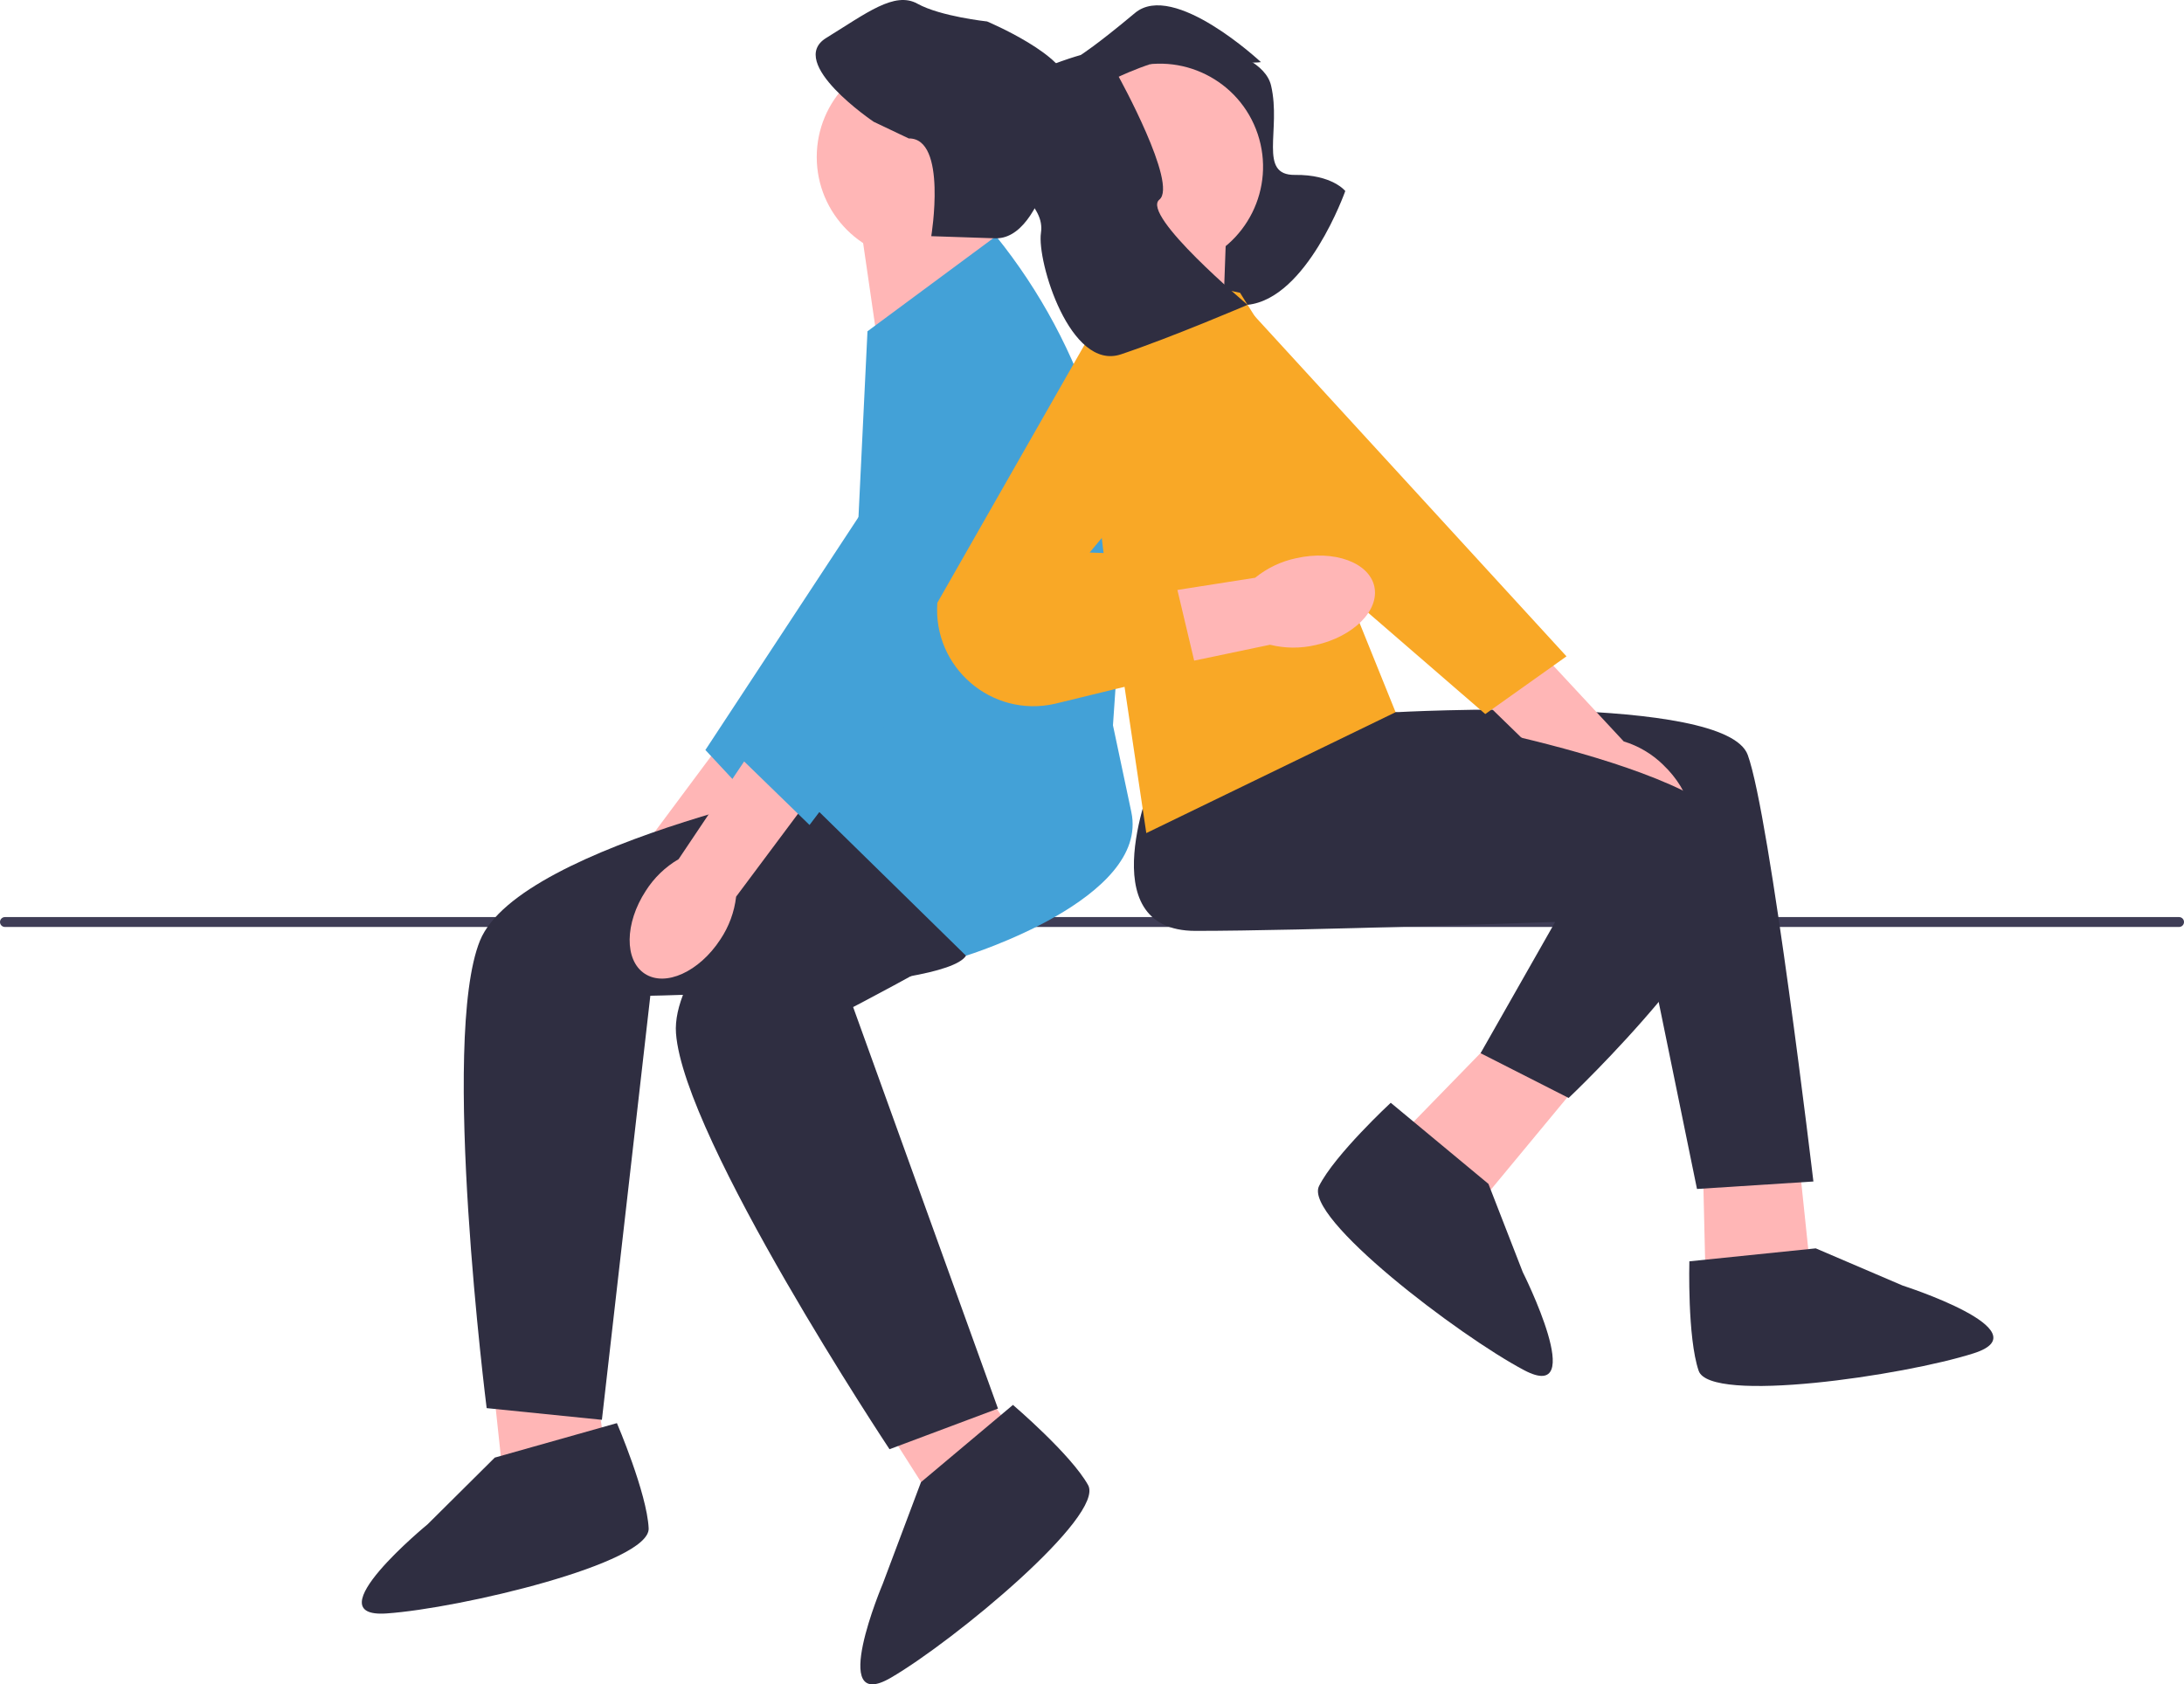<svg width="1089" height="840" viewBox="0 0 1089 840" fill="none" xmlns="http://www.w3.org/2000/svg">
<g id="undraw_in_love_q0bn 1" clip-path="url(#clip0_1_3)">
<path id="uuid-afa4718a-41ef-46ad-9f1b-fdedc1410b9c-40" d="M338.359 465.219C342.966 459.042 346.015 451.859 347.273 444.268L398.525 382.215L368.277 358.702L319.54 424.181C312.717 427.733 306.837 432.873 302.404 439.175C291.1 454.767 289.968 473.251 299.904 480.433C309.824 487.632 327.04 480.811 338.343 465.219H338.359Z" fill="#FFB6B6"/>
<path id="Vector" d="M545.946 218.943L481.834 176.113L351.722 374.027L385.602 410.381L545.946 218.943Z" fill="#43A1D7"/>
<path id="Vector_2" d="M0 459.828C0 461.195 1.101 462.295 2.468 462.295H1086.53C1087.9 462.295 1089 461.195 1089 459.828C1089 458.46 1087.9 457.36 1086.53 457.36H2.468C1.101 457.36 0 458.46 0 459.828Z" fill="#3F3D56"/>
<path id="Vector_3" d="M436.524 163.539L429.371 114.265L492.54 98.202L500.936 141.802L436.524 163.539Z" fill="#FFB6B6"/>
<path id="Vector_4" d="M245.995 691.424L253.494 761.366L305.124 745.538L296.791 689.758L245.995 691.424Z" fill="#FFB6B6"/>
<path id="Vector_5" d="M428.381 387.512C428.381 387.512 259.311 419.984 239.329 469.117C219.347 518.249 242.662 702.253 242.662 702.253L300.124 708.084L324.273 496.591C324.273 496.591 470.86 494.092 481.677 476.614C492.493 459.136 490.842 395.842 490.842 395.842L428.381 387.512Z" fill="#2F2E41"/>
<path id="Vector_6" d="M246.671 726.961L213.184 760.219C213.184 760.219 156.036 807.151 192.683 804.652C229.33 802.153 324.273 779.677 323.439 762.183C322.606 744.69 307.608 709.734 307.608 709.734L246.655 726.945H246.671V726.961Z" fill="#2F2E41"/>
<path id="Vector_7" d="M441.728 711.573L479.491 770.922L518.748 733.845L486.519 687.541L441.728 711.573Z" fill="#FFB6B6"/>
<path id="Vector_8" d="M470.279 358.309C470.279 358.309 333.187 462.421 337.07 515.31C340.969 568.199 443.536 722.748 443.536 722.748L497.618 702.473L425.394 502.233C425.394 502.233 555.647 434.963 557.58 414.499C559.514 394.035 529.942 338.065 529.942 338.065L470.263 358.309H470.279Z" fill="#2F2E41"/>
<path id="shoe" d="M459.226 739.173L440.156 789.893C440.156 789.893 412.502 855.199 444.228 836.699C475.954 818.2 551.056 755.943 542.551 740.635C534.045 725.326 505.086 700.65 505.086 700.65L459.226 739.173Z" fill="#2F2E41"/>
<path id="Vector_9" d="M458.66 129.7C487.053 129.7 510.07 106.689 510.07 78.304C510.07 49.919 487.053 26.908 458.66 26.908C430.268 26.908 407.251 49.919 407.251 78.304C407.251 106.689 430.268 129.7 458.66 129.7Z" fill="#FFB6B6"/>
<path id="Vector_10" d="M496.675 117.755L432.547 165.221L422.548 371.716L398.4 395.025L481.677 476.63C481.677 476.63 573.286 448.323 564.121 405.021L554.955 361.72L558.256 313.405C563.099 242.755 541.088 172.891 496.644 117.77H496.675V117.755Z" fill="#43A1D7"/>
<path id="Vector_11" d="M495.637 118.823L464.352 117.786C464.352 117.786 472.464 68.779 453.126 69.046L435.644 60.732C435.644 60.732 391.922 31.278 411.967 18.924C432.028 6.586 446.02 -4.511 457.481 1.855C468.958 8.22 492.194 10.704 492.194 10.704C492.194 10.704 533.416 28.055 532.19 42.563C530.964 57.07 521.594 120.615 495.622 118.808H495.637V118.823Z" fill="#2F2E41"/>
<path id="uuid-b608ab84-b9cd-47a8-808f-666f8f7d666f-41" d="M359.174 468.535C363.466 462.138 366.171 454.814 367.051 447.175L415.19 382.687L383.826 360.683L338.375 428.472C331.725 432.354 326.112 437.792 321.993 444.283C311.46 460.425 311.255 478.924 321.521 485.62C331.787 492.316 348.641 484.661 359.174 468.535Z" fill="#FFB6B6"/>
<path id="Vector_12" d="M554.373 212.342L488.248 172.718L368.026 376.809L403.651 411.434L554.373 212.342Z" fill="#43A1D7"/>
<path id="Vector_13" d="M890.594 517.212L904.712 652.382L850.881 656.704L847.8 525.511L890.594 517.212Z" fill="#FFB6B6"/>
<path id="Vector_14" d="M905.357 622.566L948.748 641.144C948.748 641.144 1019.18 663.698 984.2 674.889C949.22 686.08 852.674 700.194 846.998 683.628C841.323 667.062 842.36 629.041 842.36 629.041L905.357 622.581V622.566Z" fill="#2F2E41"/>
<path id="Vector_15" d="M673.511 344.478L695.883 355.197C695.883 355.197 860.299 345.971 871.461 376.463C882.623 406.97 904.209 589.229 904.209 589.229L846.165 592.954L820.869 469.463L673.527 344.478H673.511Z" fill="#2F2E41"/>
<path id="uuid-2fb5f450-2303-4fbd-97a7-1c64874c1514-42" d="M829.233 381.351C823.715 375.976 817.002 371.999 809.628 369.752L754.854 310.796L727.546 337.672L786.046 394.585C788.671 401.815 792.995 408.322 798.655 413.54C812.631 426.806 830.805 430.342 839.248 421.462C847.69 412.581 843.209 394.616 829.233 381.367V381.351Z" fill="#FFB6B6"/>
<path id="Vector_16" d="M612.386 143.217L561.464 201.104L740.595 356.109L781.094 327.33L612.386 143.217Z" fill="#F9A826"/>
<path id="Vector_17" d="M808.685 514.446L721.996 619.124L681.215 583.728L772.793 489.691L808.685 514.446Z" fill="#FFB6B6"/>
<path id="Vector_18" d="M742.183 590.439L759.288 634.417C759.288 634.417 792.476 700.492 759.995 683.345C727.515 666.197 649.866 607.147 657.711 591.492C665.556 575.838 693.462 549.967 693.462 549.967L742.183 590.424V590.439Z" fill="#2F2E41"/>
<path id="Vector_19" d="M575.298 386.883C575.298 386.883 542.551 464.244 596.13 464.244C649.709 464.244 775.465 459.781 775.465 459.781L738.252 525.244L782.163 547.562C782.163 547.562 874.432 460.519 868.474 421.1C862.515 381.681 695.883 355.197 695.883 355.197L662.223 364.046L575.298 386.883Z" fill="#2F2E41"/>
<path id="Vector_20" d="M570.865 17.478C570.865 17.478 628.626 20.543 633.798 42.704C638.971 64.85 627.132 87.467 645.715 87.231C664.298 86.996 670.791 95.263 670.791 95.263C670.791 95.263 651.831 148.938 622.054 152.019C592.278 155.099 570.865 17.478 570.865 17.478Z" fill="#2F2E41"/>
<path id="Vector_21" d="M609.603 165.504L611.395 115.743L546.858 106.595L543.211 150.84L609.603 165.504Z" fill="#FFB6B6"/>
<path id="Vector_22" d="M627.132 66.846C636.141 93.754 621.614 122.879 594.699 131.885C567.784 140.891 538.652 126.368 529.643 99.46C520.635 72.552 535.161 43.427 562.077 34.421C588.992 25.415 618.124 39.938 627.132 66.846Z" fill="#FFB6B6"/>
<path id="Vector_23" d="M618.344 146.015L559.263 133.708L548.257 232.382C545.443 243.321 550.883 284.878 553.776 295.786L571.573 415.473L695.883 355.182L667.568 285.051L673.715 234.598L618.328 146.015H618.344Z" fill="#F9A826"/>
<path id="uuid-2ae02034-8b61-43cb-9dde-8a75b258f379-43" d="M646.423 278.355C638.876 279.927 631.833 283.274 625.843 288.131L546.324 300.611L553.367 338.27L633.264 321.546C640.732 323.401 648.545 323.448 656.029 321.688C674.847 317.507 687.928 304.414 685.271 292.453C682.614 280.492 665.21 274.174 646.407 278.355H646.423Z" fill="#FFB6B6"/>
<path id="Vector_24" d="M599.431 208.255L546.088 162.628L467.386 300.611C465.059 332.768 494.411 358.074 525.886 351.016L596.475 333.806L583.002 277.019L543.321 275.557L599.463 208.24H599.431V208.255Z" fill="#F9A826"/>
<path id="Vector_25" d="M538.84 27.442C538.84 27.442 475.577 44.873 489.931 69.927C504.284 94.98 521.138 102.022 519.047 116.167C516.956 130.313 533.605 185.182 558.932 176.711C584.26 168.239 622.07 152.019 622.07 152.019C622.07 152.019 568.68 107.177 578.081 99.57C587.483 91.962 557.816 38.272 557.816 38.272C557.816 38.272 587.923 23.718 603.88 28.087C619.838 32.456 628.736 30.979 628.736 30.979C628.736 30.979 585.266 -9.713 565.944 6.46C546.622 22.633 538.856 27.458 538.856 27.458C538.856 27.458 538.856 27.458 538.856 27.442H538.84Z" fill="#2F2E41"/>
</g>
<defs>
<clipPath id="clip0_1_3">
<rect width="1089" height="840" fill="white"/>
</clipPath>
</defs>
</svg>
